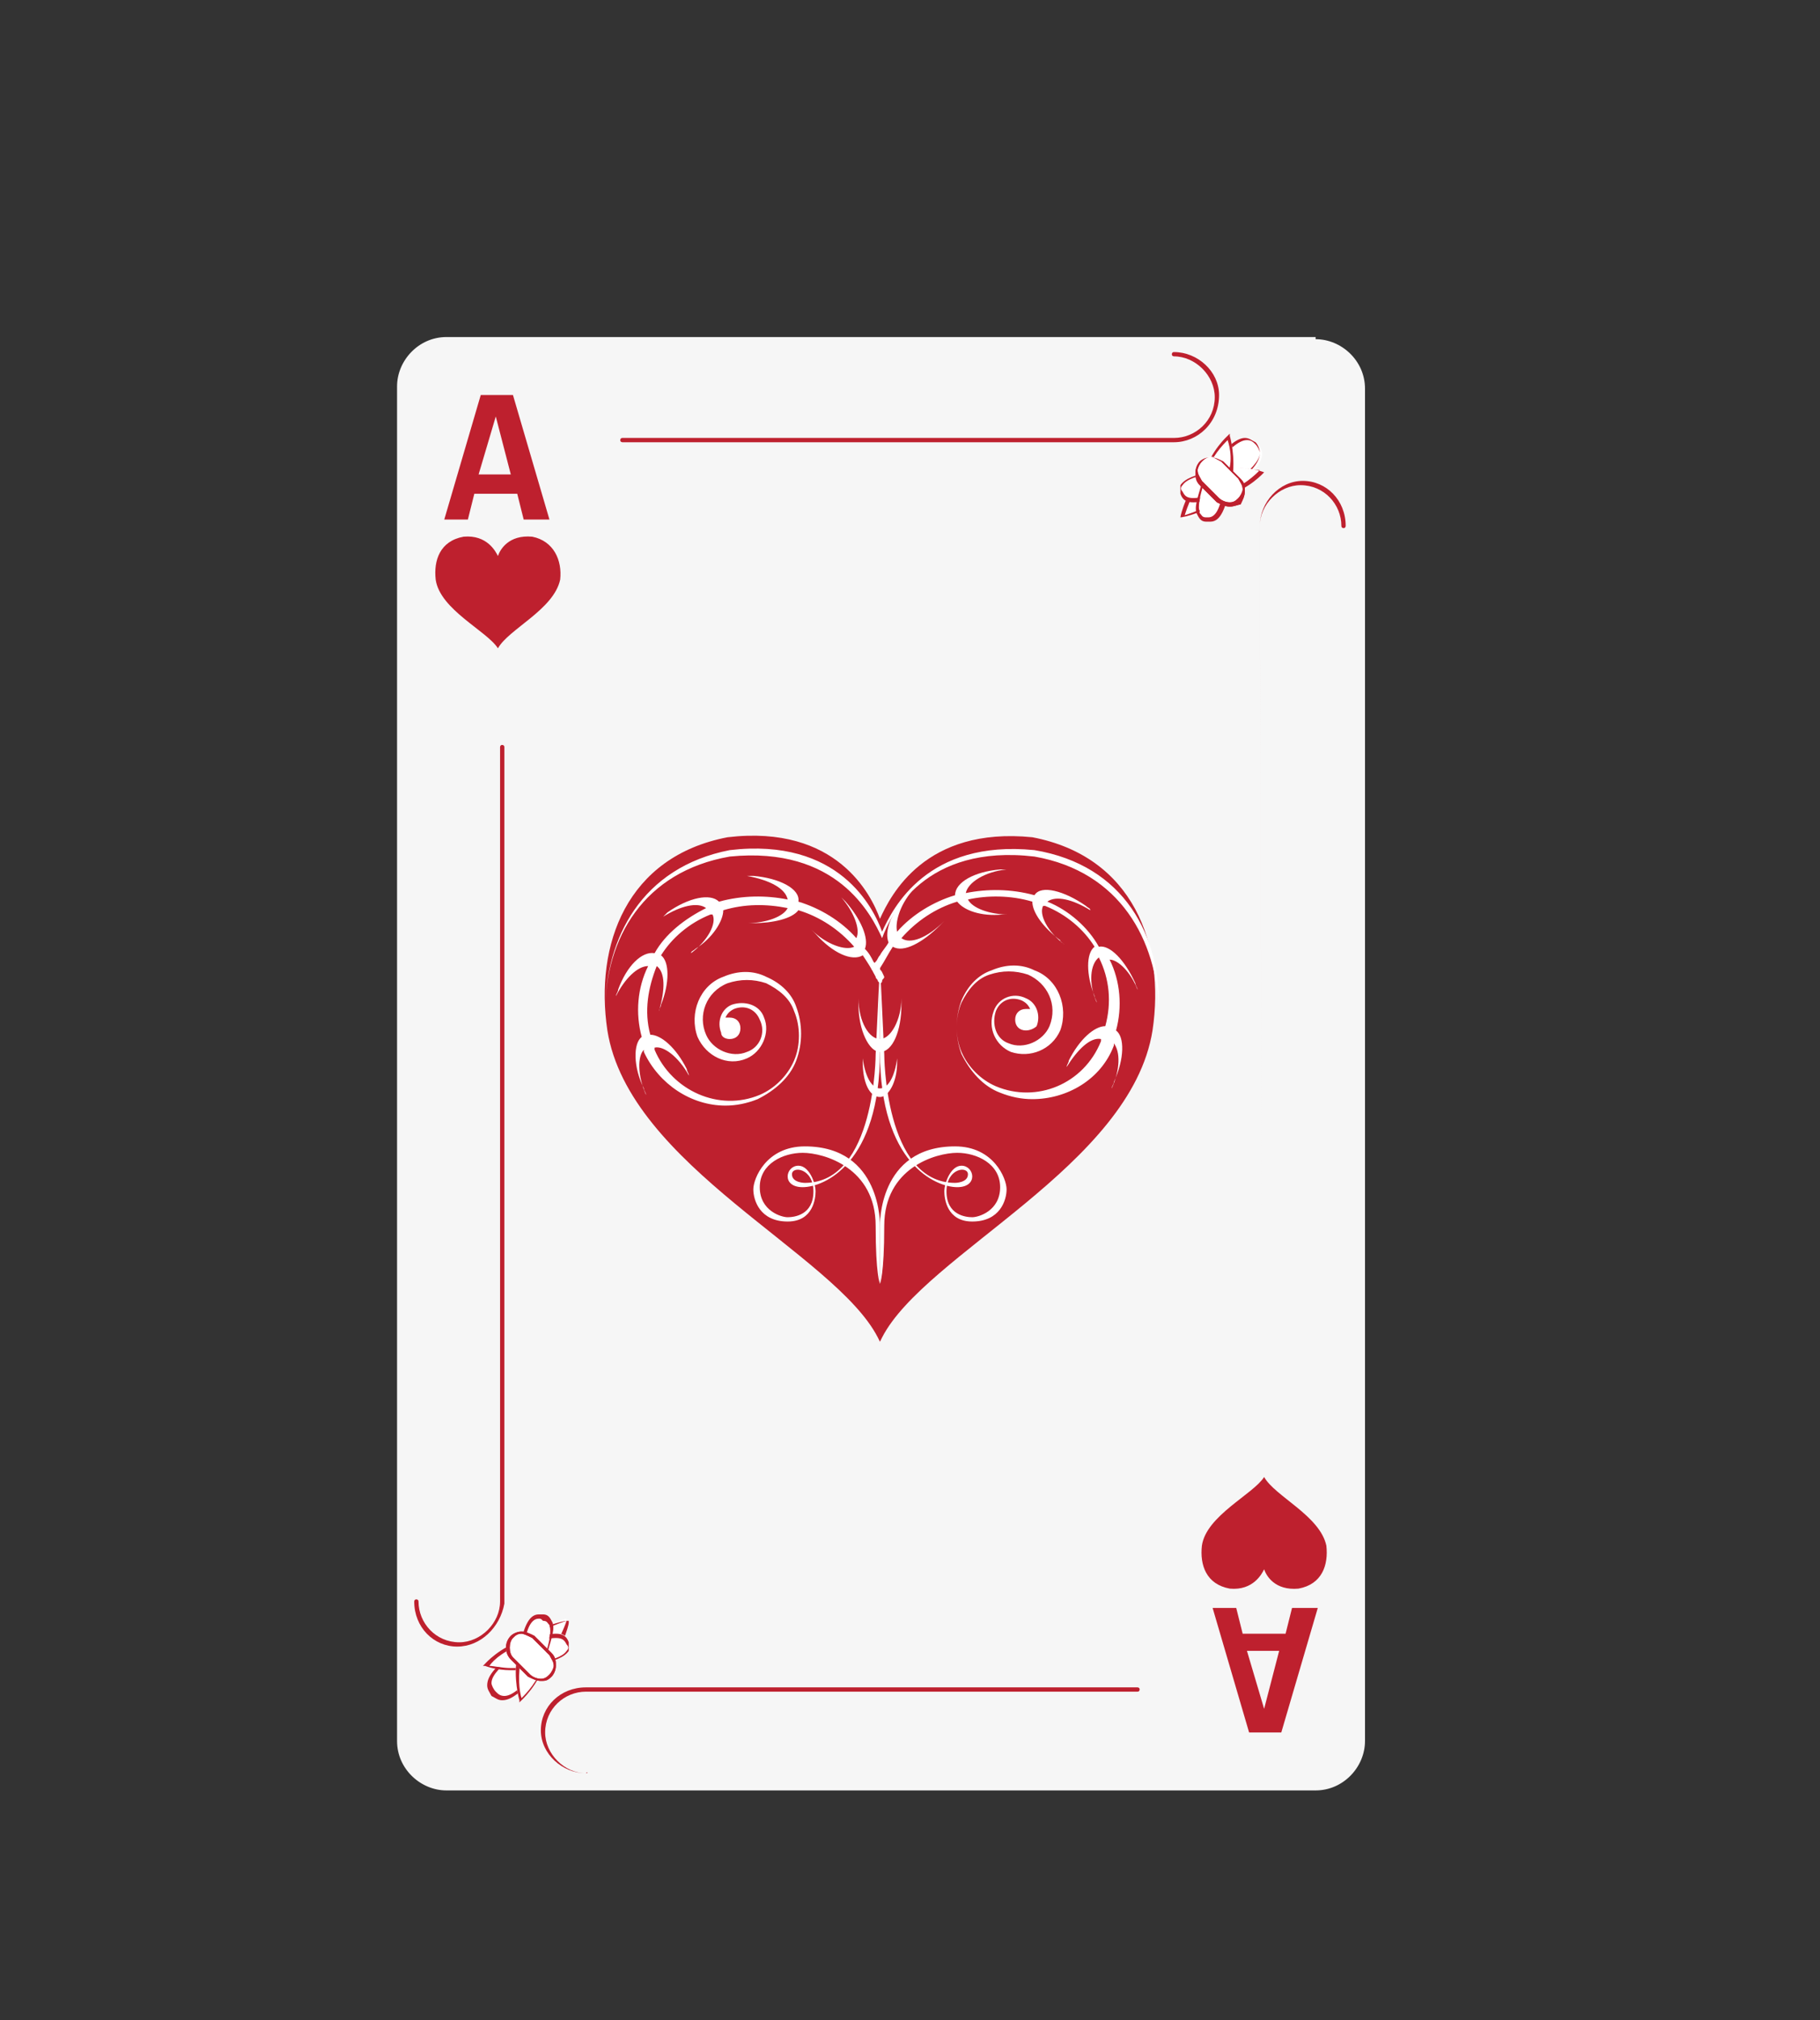 <?xml version="1.0" encoding="utf-8"?>
<!-- Generator: Adobe Illustrator 23.0.3, SVG Export Plug-In . SVG Version: 6.00 Build 0)  -->
<svg version="1.1" id="Layer_1" xmlns="http://www.w3.org/2000/svg" xmlns:xlink="http://www.w3.org/1999/xlink" x="0px" y="0px"
	 viewBox="0 0 84.8 94.1" style="enable-background:new 0 0 84.8 94.1;" xml:space="preserve">
<rect x="0" y="0" width="84.8" height="94.1" fill="#333333" stroke="none"/>
<style type="text/css">
	.st0{fill:#F6F6F6;}
	.st1{fill:#BE202E;}
	.st2{fill:#FFFFFF;}
	.st3{fill:#010101;}
	.st4{fill:#231F20;}
	.st5{opacity:0.3;}
</style>
<g>
	<path class="st0" d="M61.3,15.8c1.2,0,2.3,1,2.3,2.3v63c0,1.2-1,2.3-2.3,2.3H20.8c-1.2,0-2.3-1-2.3-2.3V18c0-1.2,1-2.3,2.3-2.3
		H61.3z"/>
	<g>
		<g>
			<g>
				<g>
					<g>
						<g>
							<path class="st2" d="M25.2,77.7c1-1,1.2-2.3,1.2-2.3s-1.3,0.3-2.3,1.2c-1,1-1.8,1.7-1.2,2.3C23.6,79.5,24.3,78.6,25.2,77.7z"
								/>
							<path class="st1" d="M23.4,79.2L23.4,79.2c-0.2,0-0.3-0.1-0.5-0.2c-0.1-0.2-0.2-0.3-0.2-0.5c0-0.5,0.5-0.9,1.1-1.5
								c0.1-0.1,0.2-0.2,0.3-0.3c1-1,2.2-1.2,2.3-1.2l0.1,0l0,0.1c0,0.1-0.3,1.3-1.2,2.3c-0.1,0.1-0.2,0.2-0.3,0.3
								C24.3,78.7,23.9,79.2,23.4,79.2z M26.4,75.5c-0.3,0.1-1.3,0.4-2.1,1.2c-0.1,0.1-0.2,0.2-0.3,0.3c-0.6,0.6-1.1,1-1.1,1.4
								c0,0.1,0.1,0.3,0.2,0.4c0.1,0.1,0.2,0.2,0.4,0.2c0.4,0,0.9-0.5,1.4-1.1c0.1-0.1,0.2-0.2,0.3-0.3
								C25.9,76.8,26.3,75.8,26.4,75.5z"/>
						</g>
					</g>
					<g>
						<g>
							<path class="st2" d="M24.7,77.6c-1.1,0.3-2.1-0.1-2.1-0.1s0.7-0.8,1.8-1.1c1.1-0.3,1.9-0.6,2.1,0.1
								C26.7,77.2,25.8,77.4,24.7,77.6z"/>
							<path class="st1" d="M23.8,77.8c-0.7,0-1.2-0.2-1.2-0.2l-0.1,0l0.1-0.1c0,0,0.7-0.8,1.8-1.1c0.1,0,0.3-0.1,0.4-0.1
								c0.5-0.1,0.8-0.2,1.1-0.2c0.3,0,0.5,0.1,0.6,0.4c0,0.2,0,0.3,0,0.4c-0.2,0.3-0.7,0.5-1.4,0.6c-0.1,0-0.2,0.1-0.4,0.1
								C24.5,77.8,24.2,77.8,23.8,77.8z M22.8,77.6c0.2,0,0.6,0.1,1,0.1c0.3,0,0.6,0,0.9-0.1c0.1,0,0.3-0.1,0.4-0.1
								c0.6-0.2,1.1-0.3,1.3-0.6c0.1-0.1,0.1-0.2,0-0.3c-0.1-0.2-0.2-0.3-0.5-0.3c-0.3,0-0.7,0.1-1.1,0.2c-0.1,0-0.2,0.1-0.4,0.1
								C23.6,76.8,23,77.3,22.8,77.6z"/>
						</g>
					</g>
					<g>
						<g>
							<path class="st2" d="M25.3,77.4c-0.3,1.1-1.1,1.8-1.1,1.8s-0.3-1-0.1-2.1c0.3-1.1,0.4-1.9,1.1-1.8
								C25.9,75.5,25.6,76.4,25.3,77.4z"/>
							<path class="st1" d="M24.2,79.3l0-0.1c0,0-0.3-1-0.1-2.1c0-0.1,0.1-0.3,0.1-0.4c0.2-0.8,0.4-1.5,0.9-1.5c0.1,0,0.1,0,0.2,0
								c0.2,0,0.3,0.1,0.4,0.3c0.2,0.3,0,0.8-0.2,1.5c0,0.1-0.1,0.2-0.1,0.4C25.1,78.5,24.3,79.2,24.2,79.3L24.2,79.3z M25.1,75.4
								c-0.4,0-0.6,0.6-0.7,1.4c0,0.1-0.1,0.2-0.1,0.4c-0.2,0.8-0.1,1.6,0,1.9c0.2-0.2,0.8-0.8,1-1.6c0-0.1,0.1-0.3,0.1-0.4
								c0.2-0.6,0.3-1.1,0.2-1.4c-0.1-0.1-0.1-0.2-0.3-0.2C25.2,75.4,25.2,75.4,25.1,75.4z"/>
						</g>
					</g>
					<g>
						<g>
							<path class="st2" d="M25.6,78.1c0.3-0.3,0.3-0.7,0-1l-0.8-0.8c-0.3-0.3-0.7-0.3-1,0c-0.3,0.3-0.3,0.7,0,1l0.8,0.8
								C24.9,78.3,25.4,78.3,25.6,78.1z"/>
							<path class="st1" d="M25.2,78.3L25.2,78.3c-0.2,0-0.4-0.1-0.6-0.2l-0.8-0.8c-0.3-0.3-0.3-0.8,0-1.1c0.1-0.1,0.3-0.2,0.5-0.2
								c0.2,0,0.4,0.1,0.6,0.2l0.8,0.8c0.2,0.2,0.2,0.4,0.2,0.6c0,0.2-0.1,0.4-0.2,0.5C25.5,78.3,25.4,78.3,25.2,78.3z M24.3,76.1
								c-0.2,0-0.3,0.1-0.4,0.2c-0.2,0.2-0.2,0.7,0,0.9l0.8,0.8c0.1,0.1,0.3,0.2,0.5,0.2c0.2,0,0.3-0.1,0.4-0.2
								c0.1-0.1,0.2-0.3,0.2-0.4c0-0.2-0.1-0.3-0.2-0.5l-0.8-0.8C24.6,76.2,24.4,76.1,24.3,76.1z"/>
						</g>
						<g>
							<path class="st1" d="M25.2,78.3L25.2,78.3c-0.2,0-0.4-0.1-0.6-0.2l-0.8-0.8c-0.3-0.3-0.3-0.8,0-1.1c0.1-0.1,0.3-0.2,0.5-0.2
								c0.2,0,0.4,0.1,0.6,0.2l0.8,0.8c0.2,0.2,0.2,0.4,0.2,0.6c0,0.2-0.1,0.4-0.2,0.5C25.5,78.3,25.4,78.3,25.2,78.3z M24.3,76.1
								c-0.2,0-0.3,0.1-0.4,0.2c-0.2,0.2-0.2,0.7,0,0.9l0.8,0.8c0.1,0.1,0.3,0.2,0.5,0.2c0.2,0,0.3-0.1,0.4-0.2
								c0.1-0.1,0.2-0.3,0.2-0.4c0-0.2-0.1-0.3-0.2-0.5l-0.8-0.8C24.6,76.2,24.4,76.1,24.3,76.1z"/>
						</g>
					</g>
				</g>
				<path class="st1" d="M21.3,76.7c-1.1,0-2-0.9-2-2.1c0,0,0-0.1,0.1-0.1c0,0,0.1,0,0.1,0.1c0,1,0.8,1.9,1.9,1.9
					c1,0,1.9-0.9,1.9-1.9V34.8c0,0,0-0.1,0.1-0.1c0,0,0.1,0,0.1,0.1v39.9C23.3,75.8,22.4,76.7,21.3,76.7z"/>
				<path class="st1" d="M27.3,82.6c-1.1,0-2.1-0.9-2.1-2c0-1.1,0.9-2,2.1-2H53c0,0,0.1,0,0.1,0.1c0,0,0,0.1-0.1,0.1H27.3
					c-1,0-1.9,0.8-1.9,1.9c0,1,0.9,1.9,1.9,1.9C27.4,82.4,27.4,82.4,27.3,82.6C27.4,82.5,27.4,82.6,27.3,82.6z"/>
			</g>
			<g>
				<g>
					<g>
						<g>
							<path class="st2" d="M56.3,21.9c-1,1-1.2,2.3-1.2,2.3s1.3-0.3,2.3-1.2c1-1,1.8-1.7,1.2-2.3C58,20,57.3,20.9,56.3,21.9z"/>
							<path class="st1" d="M55,24.2l0-0.1c0-0.1,0.3-1.3,1.2-2.3c0.1-0.1,0.2-0.2,0.3-0.3c0.6-0.6,1.1-1.1,1.5-1.1
								c0.2,0,0.3,0.1,0.5,0.2c0.1,0.1,0.2,0.3,0.2,0.5c0,0.5-0.5,0.9-1.1,1.5c-0.1,0.1-0.2,0.2-0.3,0.3c-1,1-2.2,1.2-2.3,1.2
								L55,24.2z M58.1,20.5c-0.4,0-0.9,0.5-1.4,1.1c-0.1,0.1-0.2,0.2-0.3,0.3c-0.8,0.8-1.1,1.8-1.2,2.1c0.3-0.1,1.3-0.4,2.1-1.2
								c0.1-0.1,0.2-0.2,0.3-0.3c0.6-0.6,1.1-1,1.1-1.4c0-0.1-0.1-0.3-0.2-0.4C58.4,20.6,58.3,20.5,58.1,20.5z"/>
						</g>
					</g>
					<g>
						<g>
							<path class="st2" d="M56.8,21.9c1.1-0.3,2.1,0.1,2.1,0.1s-0.7,0.8-1.8,1.1C56,23.3,55.2,23.6,55,23
								C54.9,22.3,55.7,22.2,56.8,21.9z"/>
							<path class="st1" d="M55.6,23.4c-0.3,0-0.5-0.1-0.6-0.4c0-0.2,0-0.3,0-0.4c0.2-0.3,0.7-0.5,1.4-0.6c0.1,0,0.2-0.1,0.4-0.1
								c0.3-0.1,0.6-0.1,0.9-0.1c0.7,0,1.2,0.2,1.2,0.2l0.1,0L58.9,22c0,0-0.7,0.8-1.8,1.1c-0.1,0-0.3,0.1-0.4,0.1
								C56.3,23.3,55.9,23.4,55.6,23.4z M57.7,21.8c-0.3,0-0.6,0-0.9,0.1c-0.1,0-0.3,0.1-0.4,0.1c-0.6,0.2-1.1,0.3-1.3,0.6
								c-0.1,0.1-0.1,0.2,0,0.3c0.1,0.2,0.2,0.3,0.5,0.3c0.3,0,0.7-0.1,1.1-0.2c0.1,0,0.2-0.1,0.4-0.1c0.8-0.2,1.4-0.8,1.6-1
								C58.5,21.9,58.2,21.8,57.7,21.8z"/>
						</g>
					</g>
					<g>
						<g>
							<path class="st2" d="M56.2,22.1c0.3-1.1,1.1-1.8,1.1-1.8s0.3,1,0.1,2.1c-0.3,1.1-0.4,1.9-1.1,1.8
								C55.6,24,55.9,23.2,56.2,22.1z"/>
							<path class="st1" d="M56.4,24.3c-0.1,0-0.1,0-0.2,0c-0.2,0-0.3-0.1-0.4-0.3c-0.2-0.3,0-0.8,0.2-1.5c0-0.1,0.1-0.2,0.1-0.4
								c0.3-1.1,1.1-1.8,1.1-1.8l0.1-0.1l0,0.1c0,0,0.3,1,0.1,2.1c0,0.1-0.1,0.3-0.1,0.4C57.1,23.6,56.9,24.3,56.4,24.3z M57.2,20.5
								c-0.2,0.2-0.8,0.8-1,1.6c0,0.1-0.1,0.3-0.1,0.4c-0.2,0.6-0.3,1.1-0.2,1.4c0.1,0.1,0.1,0.2,0.3,0.2c0.1,0,0.1,0,0.1,0
								c0.4,0,0.6-0.6,0.7-1.4c0-0.1,0.1-0.2,0.1-0.4C57.5,21.6,57.3,20.8,57.2,20.5z"/>
						</g>
					</g>
					<g>
						<g>
							<path class="st2" d="M55.9,21.5c-0.3,0.3-0.3,0.7,0,1l0.8,0.8c0.3,0.3,0.7,0.3,1,0c0.3-0.3,0.3-0.7,0-1l-0.8-0.8
								C56.6,21.2,56.2,21.2,55.9,21.5z"/>
							<path class="st1" d="M57.3,23.6L57.3,23.6c-0.2,0-0.4-0.1-0.6-0.2l-0.8-0.8c-0.2-0.2-0.2-0.4-0.2-0.6c0-0.2,0.1-0.4,0.2-0.5
								c0.1-0.1,0.3-0.2,0.5-0.2c0.2,0,0.4,0.1,0.6,0.2l0.8,0.8c0.2,0.2,0.2,0.3,0.2,0.6c0,0.2-0.1,0.4-0.2,0.6
								C57.7,23.5,57.5,23.6,57.3,23.6z M56.4,21.3c-0.2,0-0.3,0.1-0.4,0.2c-0.1,0.1-0.2,0.3-0.2,0.4c0,0.2,0.1,0.3,0.2,0.5l0.8,0.8
								c0.1,0.1,0.3,0.2,0.5,0.2l0,0c0.2,0,0.3-0.1,0.4-0.2c0.1-0.1,0.2-0.3,0.2-0.4c0-0.2-0.1-0.3-0.2-0.5l-0.8-0.8
								C56.7,21.4,56.6,21.3,56.4,21.3z"/>
						</g>
						<g>
							<path class="st1" d="M57.3,23.6L57.3,23.6c-0.2,0-0.4-0.1-0.6-0.2l-0.8-0.8c-0.2-0.2-0.2-0.4-0.2-0.6c0-0.2,0.1-0.4,0.2-0.5
								c0.1-0.1,0.3-0.2,0.5-0.2c0.2,0,0.4,0.1,0.6,0.2l0.8,0.8c0.2,0.2,0.2,0.3,0.2,0.6c0,0.2-0.1,0.4-0.2,0.6
								C57.7,23.5,57.5,23.6,57.3,23.6z M56.4,21.3c-0.2,0-0.3,0.1-0.4,0.2c-0.1,0.1-0.2,0.3-0.2,0.4c0,0.2,0.1,0.3,0.2,0.5l0.8,0.8
								c0.1,0.1,0.3,0.2,0.5,0.2l0,0c0.2,0,0.3-0.1,0.4-0.2c0.1-0.1,0.2-0.3,0.2-0.4c0-0.2-0.1-0.3-0.2-0.5l-0.8-0.8
								C56.7,21.4,56.6,21.3,56.4,21.3z"/>
						</g>
					</g>
				</g>
				<path class="st1" d="M58.8,64.4C58.7,64.4,58.7,64.4,58.8,64.4l-0.1-39.9c0-1.1,0.9-2.1,2-2.1c1.1,0,2,0.9,2,2.1
					c0,0,0,0.1-0.1,0.1c0,0-0.1,0-0.1-0.1c0-1-0.8-1.9-1.9-1.9c-1,0-1.9,0.9-1.9,1.9L58.8,64.4C58.9,64.4,58.8,64.4,58.8,64.4z"/>
				<path class="st1" d="M54.7,20.6H29c0,0-0.1,0-0.1-0.1c0,0,0-0.1,0.1-0.1h25.7c1,0,1.9-0.8,1.9-1.9c0-1-0.9-1.9-1.9-1.9
					c0,0-0.1,0-0.1-0.1c0,0,0-0.1,0.1-0.1c1.1,0,2.1,0.9,2.1,2C56.8,19.7,55.8,20.6,54.7,20.6z"/>
			</g>
			<g>
				<g>
					<path class="st1" d="M24.8,25c-1.1-0.1-1.5,0.6-1.6,0.9c-0.1-0.2-0.5-1-1.6-0.9c-1.1,0.2-1.4,1.1-1.3,2
						c0.2,1.4,2.4,2.4,2.9,3.2l0,0l0,0c0.5-0.9,2.6-1.8,2.9-3.2C26.2,26.1,25.8,25.2,24.8,25z"/>
					<path class="st1" d="M24.4,24.2l-0.3-1.2h-2l-0.3,1.2h-1.1l1.7-5.8h1.5l1.7,5.8H24.4z M23.1,19.4l-0.8,2.7h1.5L23.1,19.4z"/>
				</g>
				<g>
					<path class="st1" d="M60.5,74c-1.1,0.1-1.5-0.6-1.6-0.9c-0.1,0.2-0.5,1-1.6,0.9c-1.1-0.2-1.4-1.1-1.3-2
						c0.2-1.4,2.4-2.4,2.9-3.2l0,0l0,0c0.5,0.9,2.6,1.8,2.9,3.2C61.9,72.9,61.6,73.8,60.5,74z"/>
					<path class="st1" d="M61.4,74.9l-1.7,5.8h-1.5l-1.7-5.8h1.1l0.3,1.2h2l0.3-1.2H61.4z M59.6,76.9h-1.5l0.8,2.7L59.6,76.9z"/>
				</g>
			</g>
		</g>
	</g>
	<g>
		<path class="st1" d="M48.1,39c-5-0.5-6.6,2.7-7.1,3.8c-0.4-1.1-2-4.4-7.1-3.8c-4.7,0.9-6.2,5-5.6,9c1,6.3,10.6,10.4,12.6,14.3
			l0.1,0.2l0.1-0.2c2-3.9,11.6-8,12.6-14.3C54.3,44,52.8,39.9,48.1,39z"/>
		<g>
			<g>
				<path class="st2" d="M34,39.9c5-0.5,6.6,2.7,7.1,3.8c0.4-1.1,2-4.4,7.1-3.8c4,0.7,5.7,3.9,5.8,7.2c0.1-3.5-1.6-6.8-5.8-7.5
					c-5-0.5-6.6,2.7-7.1,3.8c-0.4-1.1-2-4.4-7.1-3.8c-4.1,0.8-5.8,4.1-5.8,7.5C28.2,43.7,30,40.6,34,39.9z"/>
			</g>
			<g>
				<g>
					<g>
						<path class="st2" d="M41,48.4c-0.5,0-1-0.8-1-1.9c0,0.1,0,0.2,0,0.3c0,1.2,0.5,2.2,1,2.2c0.6,0,1-1,1-2.2c0-0.1,0-0.2,0-0.3
							C42,47.5,41.5,48.4,41,48.4z"/>
					</g>
					<g>
						<path class="st2" d="M41,50.7c-0.4,0-0.7-0.6-0.8-1.4c0,0.1,0,0.1,0,0.2c0,0.9,0.3,1.6,0.8,1.6c0.4,0,0.8-0.7,0.8-1.6
							c0-0.1,0-0.1,0-0.2C41.7,50.1,41.4,50.7,41,50.7z"/>
					</g>
				</g>
				<g>
					<g>
						<path class="st2" d="M41.2,45.5c0,0.1-0.1,0.1-0.1,0.2c0,0,0,0.1-0.1,0.1c0,0,0,0-0.1-0.1c0-0.1-0.1-0.1-0.1-0.2c0,0,0,0,0,0
							c-0.2-0.4-0.4-0.7-0.6-1c-0.5,0.3-1.4-0.1-2.2-1c-0.1-0.1-0.1-0.1-0.2-0.2c0.7,0.7,1.6,1,2,0.8c-0.7-0.8-1.6-1.4-2.6-1.7
							c-0.3,0.4-1.2,0.6-2.1,0.6c-0.1,0-0.2,0-0.3,0c0.9,0,1.7-0.3,1.9-0.7c-1-0.2-2-0.2-3,0.1c0,0.5-0.5,1.3-1.3,1.8
							c-0.1,0.1-0.2,0.1-0.2,0.2c0.8-0.6,1.2-1.4,1-1.8c0,0,0,0-0.1,0c-1,0.4-1.8,1.1-2.3,1.9c0.4,0.3,0.4,1.3,0,2.3
							c0,0.1-0.1,0.2-0.1,0.3c0.3-1,0.3-1.8-0.1-2.1c-0.4,1-0.6,2.1-0.3,3.2c0.5,0,1.2,0.6,1.7,1.6c0,0.1,0.1,0.2,0.1,0.3
							c-0.5-0.9-1.2-1.4-1.6-1.3c0,0,0,0.1,0,0.1c0.8,1.9,3,2.9,4.9,2.1c0.7-0.3,1.3-0.9,1.6-1.6c0.3-0.7,0.3-1.6,0-2.3
							c-0.2-0.6-0.7-1-1.3-1.3c-0.6-0.2-1.2-0.2-1.8,0c-1,0.4-1.4,1.5-1,2.4c0.3,0.7,1.2,1.1,1.9,0.8c0.6-0.2,0.9-0.9,0.6-1.5
							c-0.2-0.5-0.7-0.7-1.2-0.5c-0.2,0.1-0.3,0.2-0.4,0.4c0.1,0,0.1,0,0.2,0c0.3,0,0.5,0.2,0.5,0.5c0,0.3-0.2,0.5-0.5,0.5
							c-0.2,0-0.4-0.1-0.4-0.3c0,0,0,0,0,0c-0.2-0.5,0-1.1,0.5-1.3c0.6-0.2,1.3,0,1.5,0.6c0.3,0.7-0.1,1.6-0.8,1.9
							c-0.9,0.4-1.9-0.1-2.3-1c-0.4-1.1,0.1-2.4,1.2-2.8c0.7-0.3,1.4-0.3,2,0c0.7,0.3,1.2,0.8,1.4,1.4c0.3,0.8,0.3,1.7,0,2.5
							c-0.3,0.8-1,1.4-1.8,1.8c-0.5,0.2-1,0.3-1.5,0.3c-1.6,0-3.1-1-3.8-2.5c0,0,0,0,0-0.1c-0.3,0.3-0.3,1.2,0.1,2.1
							c0-0.1-0.1-0.2-0.1-0.3c-0.5-1-0.5-2.1-0.1-2.4c-0.3-1.1-0.2-2.3,0.3-3.3c-0.5,0-1.1,0.6-1.5,1.4c0-0.1,0.1-0.2,0.1-0.3
							c0.4-1.1,1.1-1.8,1.7-1.7c0.5-0.9,1.4-1.6,2.4-2.1c-0.4-0.3-1.2-0.1-2,0.4c0.1-0.1,0.1-0.1,0.2-0.2c1-0.7,2-0.9,2.4-0.5
							c0,0,0,0,0,0c1.1-0.3,2.2-0.3,3.2-0.1c-0.1-0.5-0.8-0.9-1.9-1.1c0.1,0,0.2,0,0.3,0c1.2,0.1,2.2,0.6,2.1,1.2c0,0,0,0,0,0
							c1,0.3,2,0.9,2.7,1.7c0.2-0.4-0.1-1.2-0.7-1.9c0.1,0.1,0.1,0.1,0.2,0.2c0.7,0.8,1.1,1.7,0.9,2.2c0.2,0.2,0.3,0.4,0.4,0.6
							c0.1,0.1,0.1,0.2,0.2,0.3C41.1,45.2,41.1,45.3,41.2,45.5z"/>
					</g>
					<g>
						<path class="st2" d="M51.7,44.7c0.5,1,0.6,2.2,0.3,3.3c0.4,0.3,0.4,1.3-0.1,2.4c0,0.1-0.1,0.2-0.1,0.3
							c0.4-0.9,0.4-1.7,0.1-2.1c0,0,0,0,0,0.1c-0.6,1.6-2.2,2.5-3.8,2.5c-0.5,0-1-0.1-1.5-0.3c-0.8-0.3-1.4-1-1.8-1.8
							c-0.3-0.8-0.3-1.7,0-2.5c0.3-0.7,0.8-1.2,1.4-1.4c0.7-0.3,1.4-0.3,2,0c1.1,0.4,1.6,1.7,1.2,2.8c-0.4,0.9-1.4,1.3-2.3,1
							c-0.7-0.3-1.1-1.1-0.8-1.9c0.2-0.6,0.9-0.9,1.5-0.6c0.5,0.2,0.7,0.8,0.5,1.3c0,0,0,0,0,0C48.2,47.9,48,48,47.8,48
							c-0.3,0-0.5-0.2-0.5-0.5c0-0.3,0.2-0.5,0.5-0.5c0.1,0,0.1,0,0.2,0c-0.1-0.2-0.2-0.3-0.4-0.4c-0.5-0.2-1,0-1.2,0.5
							c-0.2,0.6,0,1.3,0.6,1.5c0.7,0.3,1.6-0.1,1.9-0.8c0.4-1-0.1-2-1-2.4c-0.6-0.2-1.2-0.2-1.8,0c-0.6,0.2-1,0.7-1.3,1.3
							c-0.3,0.7-0.3,1.6,0,2.3c0.3,0.7,0.9,1.3,1.6,1.6c1.9,0.8,4.1-0.1,4.9-2.1c0,0,0-0.1,0-0.1c-0.5-0.1-1.1,0.5-1.6,1.3
							c0-0.1,0.1-0.2,0.1-0.3c0.5-1,1.2-1.6,1.7-1.6c0.3-1.1,0.2-2.2-0.3-3.2c-0.4,0.3-0.5,1.2-0.1,2.1c0-0.1-0.1-0.2-0.1-0.3
							c-0.4-1-0.4-2,0-2.3c-0.5-0.8-1.3-1.5-2.3-1.9c0,0,0,0-0.1,0c-0.2,0.4,0.2,1.2,1,1.8c-0.1-0.1-0.2-0.1-0.2-0.2
							c-0.8-0.6-1.3-1.3-1.3-1.8c-1-0.3-2.1-0.3-3-0.1c0.2,0.4,1,0.7,1.9,0.7c-0.1,0-0.2,0-0.3,0c-1,0.1-1.8-0.2-2.1-0.6
							c-1,0.3-1.9,0.9-2.6,1.7c0.4,0.3,1.2,0,2-0.8c-0.1,0.1-0.1,0.1-0.2,0.2c-0.8,0.8-1.7,1.3-2.2,1c-0.2,0.3-0.4,0.7-0.6,1
							c0,0,0,0,0,0c0,0.1-0.1,0.1-0.1,0.2c0,0,0,0.1-0.1,0.1c0,0,0,0-0.1-0.1c0-0.1-0.1-0.1-0.1-0.2c0-0.1,0.1-0.2,0.2-0.3
							c0.1-0.1,0.1-0.2,0.2-0.3c0.1-0.2,0.3-0.4,0.4-0.6c-0.2-0.5,0.1-1.4,0.9-2.2c0.1-0.1,0.1-0.1,0.2-0.2
							c-0.6,0.7-0.8,1.5-0.7,1.9c0.7-0.8,1.7-1.4,2.7-1.7c0,0,0,0,0,0c0-0.6,0.9-1.1,2.1-1.2c0.1,0,0.2,0,0.3,0
							c-1,0.1-1.8,0.6-1.9,1.1c1-0.2,2.1-0.2,3.2,0.1c0,0,0,0,0,0c0.3-0.5,1.4-0.2,2.4,0.5c0.1,0.1,0.2,0.1,0.2,0.2
							c-0.8-0.5-1.6-0.7-2-0.4c1,0.4,1.9,1.2,2.4,2.1c0.5-0.1,1.2,0.6,1.7,1.7c0,0.1,0.1,0.2,0.1,0.3C52.7,45.3,52.1,44.7,51.7,44.7
							z"/>
					</g>
				</g>
			</g>
			<g>
				<g>
					<g>
						<path class="st2" d="M41,44.9l0.2,4.2c0,0,0,6,3.3,6c0,0,0.6,0,0.6-0.4c0-0.4-1-0.3-1,0.8c0,1.1,0.9,1.2,1.2,1.2
							c0.3,0,1.3-0.3,1.3-1.4s-1.1-1.6-2-1.6c-1,0-3.4,0.7-3.4,3.4c0,2.3-0.2,2.7-0.2,2.7h0l0-2.7c0,0-0.1-3.7,3.5-3.7
							c1.8,0,2.4,1.5,2.4,2c0,0.5-0.3,1.5-1.6,1.5c-1.2,0-1.3-1.1-1.3-1.4c0-0.4,0.3-1.2,0.8-1.2c0.6,0,0.8,1-0.2,1
							c-1,0-3.6-1.1-3.6-6.3V44.9L41,44.9z"/>
					</g>
				</g>
				<g>
					<g>
						<path class="st2" d="M41,44.9l-0.2,4.2c0,0,0,6-3.3,6c0,0-0.6,0-0.6-0.4c0-0.4,1-0.3,1,0.8c0,1.1-0.9,1.2-1.2,1.2
							c-0.3,0-1.3-0.3-1.3-1.4s1.1-1.6,2-1.6c1,0,3.4,0.7,3.4,3.4c0,2.3,0.2,2.7,0.2,2.7h0l0-2.7c0,0,0.1-3.7-3.5-3.7
							c-1.8,0-2.4,1.5-2.4,2c0,0.5,0.3,1.5,1.6,1.5c1.2,0,1.3-1.1,1.3-1.4c0-0.4-0.3-1.2-0.8-1.2c-0.6,0-0.8,1,0.2,1
							c1,0,3.6-1.1,3.6-6.3V44.9L41,44.9z"/>
					</g>
				</g>
			</g>
		</g>
	</g>
</g>
</svg>
